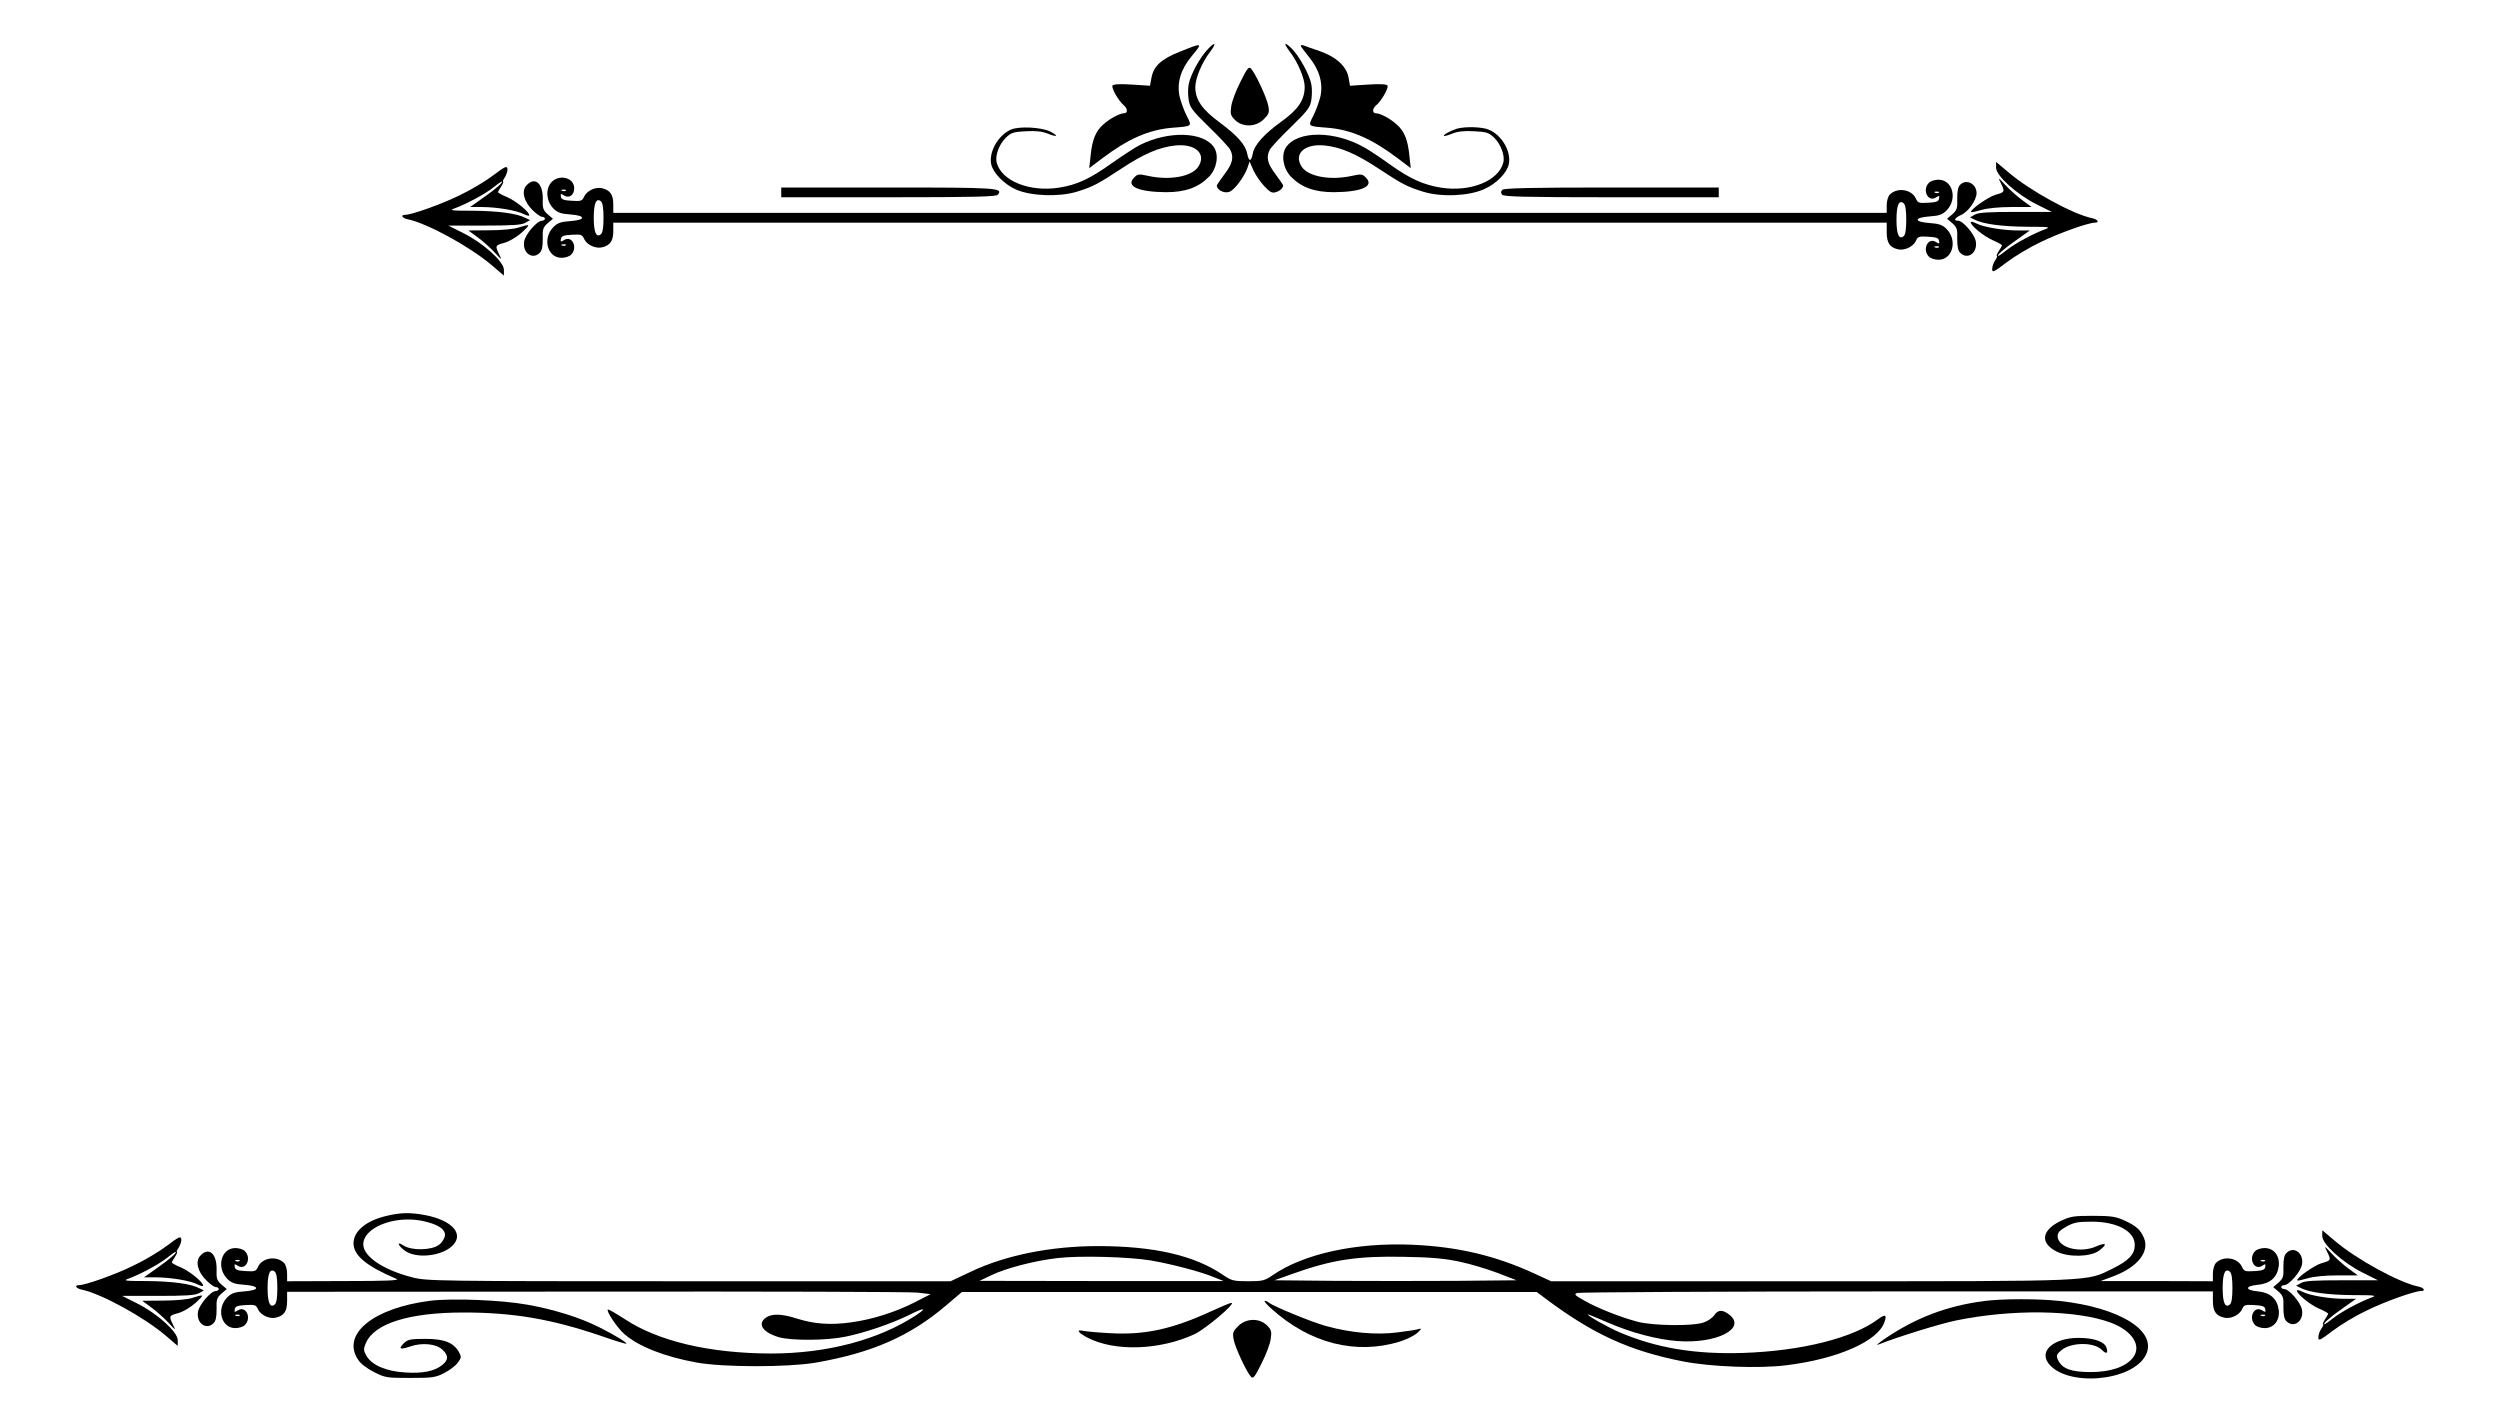 <?xml version="1.0" standalone="no"?>
<!DOCTYPE svg PUBLIC "-//W3C//DTD SVG 20010904//EN"
 "http://www.w3.org/TR/2001/REC-SVG-20010904/DTD/svg10.dtd">
<svg version="1.0" xmlns="http://www.w3.org/2000/svg"
 width="1280pt" height="720pt" viewBox="0 0 1280 720"
 preserveAspectRatio="xMidYMid meet">

<g transform="translate(0,720) scale(0.1,-0.1)"
fill="#000000" stroke="none">
<path d="M6183 6947 c-40 -42 -89 -132 -97 -179 -4 -20 -4 -56 0 -80 6 -38 18
-54 104 -138 54 -52 103 -105 109 -117 19 -38 12 -70 -29 -124 -22 -30 -40
-56 -40 -59 1 -25 44 -44 69 -30 26 13 72 77 87 118 l12 35 19 -44 c11 -24 36
-61 56 -82 29 -31 40 -37 59 -31 21 6 37 21 38 34 0 3 -18 29 -40 59 -41 54
-48 86 -29 124 6 12 55 65 109 117 86 84 98 100 104 138 4 24 4 60 0 80 -8 48
-64 149 -103 186 -38 36 -40 25 -6 -20 40 -53 75 -135 75 -178 0 -67 -32 -115
-116 -176 -92 -66 -142 -122 -150 -167 -8 -42 -20 -42 -28 -1 -9 47 -50 93
-140 160 -91 67 -126 117 -126 182 0 45 34 127 76 181 35 46 26 54 -13 12z"/>
<path d="M6040 6935 c-96 -38 -135 -75 -145 -136 l-7 -38 -92 6 c-63 4 -95 2
-100 -5 -7 -12 31 -79 58 -101 20 -17 21 -41 1 -41 -23 0 -76 -29 -108 -59
-38 -34 -55 -78 -63 -157 l-7 -65 66 50 c134 101 239 147 360 157 103 8 101 6
73 61 -14 27 -30 72 -37 101 -14 69 7 138 62 204 59 71 58 71 -61 23z"/>
<path d="M6660 6965 c0 -3 18 -27 39 -53 55 -66 76 -135 62 -204 -7 -29 -23
-74 -37 -101 -28 -55 -30 -53 73 -61 121 -10 226 -56 360 -157 l66 -50 -7 65
c-8 79 -25 123 -63 157 -32 30 -85 59 -108 59 -20 0 -19 24 1 41 27 22 65 89
58 101 -5 7 -37 9 -100 5 l-92 -6 -7 40 c-10 59 -63 108 -150 138 -39 13 -76
26 -82 29 -7 2 -13 1 -13 -3z"/>
<path d="M6351 6781 c-23 -45 -44 -101 -47 -125 -6 -39 -3 -48 19 -70 39 -39
108 -37 148 4 26 26 29 34 23 67 -7 41 -67 169 -89 192 -11 12 -20 1 -54 -68z"/>
<path d="M5175 6536 c-66 -30 -113 -115 -100 -177 10 -45 67 -103 128 -130 77
-33 219 -38 309 -11 84 26 110 40 230 119 115 76 193 109 274 118 104 11 163
-42 119 -109 -34 -51 -148 -71 -259 -46 -45 10 -52 9 -69 -9 -45 -44 20 -74
163 -75 99 0 166 24 220 79 40 41 52 110 26 150 -53 81 -233 87 -381 12 -22
-11 -83 -51 -136 -88 -119 -85 -183 -115 -278 -130 -151 -23 -294 35 -318 129
-9 36 13 94 47 127 27 26 39 30 103 33 51 3 84 -1 111 -12 49 -20 59 -13 14
10 -44 23 -163 29 -203 10z"/>
<path d="M7459 6541 c-34 -11 -72 -32 -66 -37 2 -2 21 3 43 12 27 11 60 15
111 12 64 -3 76 -7 103 -33 34 -33 56 -91 47 -127 -24 -94 -167 -152 -318
-129 -92 15 -159 45 -264 120 -44 32 -101 70 -126 84 -153 89 -347 90 -405 2
-26 -40 -14 -109 26 -150 54 -55 121 -79 220 -79 143 1 208 31 163 75 -17 18
-24 19 -69 9 -111 -25 -225 -5 -259 46 -44 67 15 120 119 109 81 -9 159 -42
274 -118 120 -79 146 -93 230 -119 93 -28 233 -22 312 14 62 28 115 82 125
127 14 64 -35 149 -102 177 -35 15 -122 17 -164 5z"/>
<path d="M10220 6341 c0 -41 105 -136 207 -187 l78 -39 -185 0 c-139 0 -191
-3 -209 -14 l-25 -14 25 -12 c42 -22 138 -35 268 -36 115 0 123 -2 91 -13 -61
-23 -154 -73 -194 -105 -21 -17 -41 -31 -44 -31 -13 0 30 38 92 81 l69 49 -59
0 c-77 0 -179 17 -215 36 -16 8 -29 11 -29 6 0 -17 67 -72 113 -92 26 -11 47
-23 47 -26 0 -3 -7 -16 -16 -29 -9 -14 -13 -25 -10 -25 4 0 0 -10 -8 -22 -9
-12 -16 -32 -16 -45 0 -20 7 -17 73 33 39 30 117 77 172 103 93 46 247 101
281 101 25 0 15 17 -15 23 -97 20 -316 139 -428 235 l-63 53 0 -30z"/>
<path d="M2525 6302 c-38 -29 -115 -75 -170 -101 -93 -46 -247 -101 -281 -101
-25 0 -15 -17 15 -23 97 -20 316 -139 429 -235 l62 -53 0 30 c0 41 -105 136
-207 187 l-78 39 185 0 c139 0 191 3 209 14 l25 14 -25 12 c-42 22 -138 35
-268 36 -115 0 -123 2 -91 13 61 23 154 73 194 105 21 17 41 31 44 31 13 0
-30 -38 -92 -81 l-69 -49 59 0 c77 0 179 -17 215 -36 16 -8 29 -11 29 -6 0 17
-67 72 -112 92 -27 11 -48 23 -48 26 0 3 7 16 16 29 9 14 13 25 10 25 -4 0 1
11 10 24 8 14 14 33 12 43 -2 15 -14 10 -73 -35z"/>
<path d="M2820 6263 c-28 -36 -22 -95 14 -131 20 -20 38 -27 86 -30 39 -3 60
-9 60 -17 0 -8 -21 -14 -60 -17 -48 -3 -66 -10 -86 -30 -58 -58 -32 -158 41
-158 18 0 41 7 49 16 36 36 5 101 -36 75 -17 -11 -19 -10 -16 6 2 14 14 19 56
21 47 3 53 1 63 -22 14 -30 60 -51 93 -42 40 10 56 33 56 82 l0 44 3260 0
3260 0 0 -49 c0 -54 15 -77 56 -87 33 -9 79 12 93 42 10 23 16 25 63 22 42 -2
54 -7 56 -21 3 -16 1 -17 -16 -6 -41 26 -72 -39 -36 -75 8 -9 31 -16 49 -16
73 0 99 100 41 158 -20 20 -38 27 -86 30 -82 6 -82 28 0 34 48 3 66 10 86 30
58 58 32 158 -41 158 -18 0 -41 -7 -49 -16 -36 -36 -5 -101 36 -75 17 11 19
10 16 -6 -2 -14 -14 -19 -56 -21 -47 -3 -53 -1 -63 22 -22 47 -95 58 -133 20
-9 -9 -16 -32 -16 -55 l0 -39 -3260 0 -3260 0 0 44 c0 49 -16 72 -56 82 -33 9
-79 -12 -93 -42 -10 -23 -16 -25 -63 -22 -42 2 -54 7 -56 21 -3 16 -1 17 16 6
26 -16 52 2 52 37 0 57 -82 75 -120 27z m77 -39 c-3 -3 -12 -4 -19 -1 -8 3 -5
6 6 6 11 1 17 -2 13 -5z m7030 -10 c-3 -3 -12 -4 -19 -1 -8 3 -5 6 6 6 11 1
17 -2 13 -5z m-6837 -129 c0 -48 -4 -76 -13 -84 -24 -20 -37 9 -37 84 0 75 13
104 37 84 9 -8 13 -36 13 -84z m6670 -10 c0 -48 -4 -76 -13 -84 -24 -20 -37 9
-37 84 0 75 13 104 37 84 9 -8 13 -36 13 -84z m-6863 -131 c-3 -3 -12 -4 -19
-1 -8 3 -5 6 6 6 11 1 17 -2 13 -5z m7030 -10 c-3 -3 -12 -4 -19 -1 -8 3 -5 6
6 6 11 1 17 -2 13 -5z"/>
<path d="M10244 6263 c22 -45 21 -47 -26 -60 -37 -10 -135 -79 -126 -89 2 -2
26 3 53 11 29 9 90 15 152 15 l105 0 -49 36 c-26 19 -65 54 -86 77 -37 40 -38
40 -23 10z"/>
<path d="M2695 6250 c-26 -28 -13 -82 31 -125 19 -19 41 -35 49 -35 8 0 15 -4
15 -10 0 -5 -7 -10 -15 -10 -25 0 -84 -68 -91 -105 -11 -59 42 -98 80 -59 11
11 15 32 15 72 -2 49 2 58 25 79 l27 23 -27 23 c-23 21 -27 30 -25 79 1 81
-41 116 -84 68z"/>
<path d="M10036 6254 c-11 -11 -15 -32 -15 -72 2 -49 -2 -58 -25 -79 l-27 -23
27 -23 c23 -21 27 -30 25 -79 0 -40 4 -61 15 -72 38 -39 91 0 80 59 -7 37 -66
105 -91 105 -25 0 -17 14 15 29 37 16 80 76 80 112 0 48 -52 75 -84 43z"/>
<path d="M4000 6215 l0 -25 549 0 c443 0 551 3 560 13 28 35 0 37 -561 37
l-548 0 0 -25z"/>
<path d="M7692 6228 c-8 -8 -9 -15 -1 -25 9 -10 117 -13 560 -13 l549 0 0 25
0 25 -548 0 c-407 0 -551 -3 -560 -12z"/>
<path d="M2655 6035 c-22 -8 -88 -14 -148 -14 l-109 -1 49 -36 c26 -19 65 -54
86 -77 37 -40 38 -40 23 -10 -22 45 -21 47 27 60 25 7 62 29 88 52 47 43 46
46 -16 26z"/>
<path d="M1976 974 c-103 -25 -166 -78 -166 -140 0 -62 67 -117 220 -182 18
-8 -52 -11 -267 -11 l-293 -1 0 39 c0 23 -7 46 -16 55 -38 38 -111 27 -133
-20 -10 -23 -16 -25 -63 -22 -42 2 -54 7 -56 21 -3 16 -1 17 16 6 41 -26 72
39 36 75 -8 9 -31 16 -49 16 -73 0 -99 -100 -41 -158 20 -20 38 -27 86 -30 82
-6 82 -28 0 -34 -48 -3 -66 -10 -86 -30 -58 -58 -32 -158 41 -158 18 0 41 7
49 16 36 36 5 101 -36 75 -17 -11 -19 -10 -16 6 2 14 14 19 56 21 47 3 53 1
63 -22 14 -30 60 -51 93 -42 41 10 56 33 56 85 l0 47 1578 1 c867 1 1609 -1
1647 -5 l70 -8 -80 -41 c-102 -52 -219 -89 -331 -104 -104 -14 -185 -8 -274
20 -78 25 -128 26 -158 5 -46 -32 -18 -75 64 -100 63 -19 245 -18 342 2 100
20 239 68 326 111 77 39 96 39 38 0 -193 -127 -458 -197 -745 -197 -313 1
-575 62 -748 176 -45 29 -84 52 -87 49 -9 -8 48 -93 83 -124 74 -65 206 -117
371 -147 135 -25 466 -25 609 -1 289 50 485 136 670 294 l80 68 1472 0 1471 0
44 -33 c243 -182 429 -268 703 -322 140 -28 393 -38 532 -20 261 32 468 123
501 220 14 39 5 43 -32 16 -129 -97 -393 -163 -691 -173 -246 -8 -444 25 -634
106 -60 26 -174 90 -160 91 3 0 48 -18 100 -41 119 -52 252 -87 355 -95 201
-16 359 64 268 135 -35 27 -58 26 -77 -3 -9 -13 -33 -30 -54 -37 -55 -20 -262
-17 -340 4 -87 23 -208 71 -273 109 -47 26 -52 32 -35 38 11 4 748 8 1638 8
l1617 0 0 -48 c0 -53 15 -76 56 -86 33 -9 79 12 93 42 10 23 16 25 63 22 42
-2 54 -7 56 -21 3 -16 1 -17 -16 -6 -41 26 -72 -39 -36 -75 8 -9 31 -16 49
-16 48 0 79 41 72 94 -8 56 -43 88 -106 94 -31 3 -51 9 -51 17 0 8 20 14 51
17 63 6 98 38 106 94 7 53 -24 94 -72 94 -18 0 -41 -7 -49 -16 -36 -36 -5
-101 36 -75 17 11 19 10 16 -6 -2 -14 -14 -19 -56 -21 -47 -3 -53 -1 -63 22
-22 47 -95 58 -133 20 -9 -9 -16 -32 -16 -55 l0 -39 -287 1 -288 0 67 25 c123
47 185 125 155 196 -18 42 -40 62 -102 90 -42 19 -67 23 -160 23 -100 0 -115
-3 -166 -27 -97 -48 -105 -112 -19 -156 59 -30 173 -28 216 4 46 34 39 45 -12
23 -84 -38 -199 -7 -199 52 0 18 11 30 45 49 38 21 58 25 130 25 130 0 220
-49 220 -119 0 -48 -30 -80 -113 -121 -137 -67 -70 -65 -1544 -65 l-1331 0
-87 40 c-200 92 -393 137 -625 147 -289 12 -554 -46 -714 -156 -41 -28 -51
-31 -126 -31 -74 0 -85 3 -126 31 -147 101 -354 149 -643 149 -241 0 -474 -47
-650 -131 l-104 -49 -1341 0 c-1291 0 -1344 1 -1415 20 -149 38 -251 107 -251
169 0 85 156 148 298 121 83 -17 124 -43 120 -77 -2 -14 -15 -35 -31 -47 -38
-28 -140 -30 -181 -3 -36 24 -30 1 6 -26 55 -41 178 -31 238 19 72 61 10 136
-135 163 -75 14 -126 13 -199 -5z m3919 -228 c107 -19 250 -56 320 -85 l50
-20 -625 0 -625 1 61 29 c76 37 226 75 341 88 116 13 365 6 478 -13z m1579 -6
c54 -11 142 -38 195 -58 l96 -37 -307 -3 c-169 -1 -448 -1 -620 0 l-313 3 90
32 c206 74 335 93 575 88 139 -2 209 -9 284 -25z m-6247 4 c-3 -3 -12 -4 -19
-1 -8 3 -5 6 6 6 11 1 17 -2 13 -5z m10370 0 c-3 -3 -12 -4 -19 -1 -8 3 -5 6
6 6 11 1 17 -2 13 -5z m-10177 -139 c0 -48 -4 -76 -13 -84 -24 -20 -37 9 -37
84 0 75 13 104 37 84 9 -8 13 -36 13 -84z m10010 0 c0 -48 -4 -76 -13 -84 -24
-20 -37 9 -37 84 0 75 13 104 37 84 9 -8 13 -36 13 -84z m-10203 -141 c-3 -3
-12 -4 -19 -1 -8 3 -5 6 6 6 11 1 17 -2 13 -5z m10370 0 c-3 -3 -12 -4 -19 -1
-8 3 -5 6 6 6 11 1 17 -2 13 -5z"/>
<path d="M11890 871 c0 -41 105 -136 207 -187 l78 -39 -185 0 c-139 0 -191 -3
-209 -14 l-25 -14 25 -12 c42 -22 138 -35 268 -36 115 0 123 -2 91 -13 -61
-23 -154 -73 -194 -105 -21 -17 -41 -31 -44 -31 -13 0 30 38 92 81 l69 49 -59
0 c-77 0 -179 17 -215 36 -16 8 -29 11 -29 6 0 -17 67 -72 113 -92 26 -11 47
-23 47 -26 0 -3 -7 -16 -16 -29 -9 -14 -13 -25 -10 -25 4 0 0 -10 -8 -22 -9
-12 -16 -32 -16 -45 0 -20 7 -17 73 33 39 30 117 77 172 103 93 46 247 101
281 101 25 0 15 17 -15 23 -97 20 -316 139 -428 235 l-63 53 0 -30z"/>
<path d="M855 822 c-38 -29 -115 -75 -170 -101 -93 -46 -247 -101 -281 -101
-25 0 -15 -17 15 -23 97 -20 316 -139 429 -235 l62 -53 0 30 c0 41 -105 136
-207 187 l-78 39 185 0 c139 0 191 3 209 14 l25 14 -25 12 c-42 22 -138 35
-268 36 -115 0 -123 2 -91 13 61 23 154 73 194 105 21 17 41 31 44 31 13 0
-30 -38 -92 -81 l-69 -49 59 0 c77 0 179 -17 215 -36 16 -8 29 -11 29 -6 0 17
-67 72 -112 92 -27 11 -48 23 -48 26 0 3 7 16 16 29 9 14 13 25 10 25 -4 0 1
11 10 24 8 14 14 33 12 43 -2 15 -14 10 -73 -35z"/>
<path d="M11914 793 c22 -45 21 -47 -26 -60 -37 -10 -135 -79 -126 -89 2 -2
26 3 53 11 29 9 90 15 152 15 l105 0 -49 36 c-26 19 -65 54 -86 77 -37 40 -38
40 -23 10z"/>
<path d="M11706 784 c-11 -11 -15 -32 -15 -72 2 -49 -2 -58 -25 -79 l-27 -23
27 -23 c23 -21 27 -30 25 -79 0 -40 4 -61 15 -72 38 -39 91 0 80 59 -7 37 -66
105 -91 105 -8 0 -15 5 -15 10 0 6 7 10 15 10 25 0 84 68 91 105 11 59 -42 98
-80 59z"/>
<path d="M1025 770 c-26 -28 -13 -82 31 -125 19 -19 41 -35 49 -35 8 0 15 -4
15 -10 0 -5 -7 -10 -15 -10 -25 0 -84 -68 -91 -105 -11 -59 42 -98 80 -59 11
11 15 32 15 72 -2 49 2 58 25 79 l27 23 -27 23 c-23 21 -27 30 -25 79 1 81
-41 116 -84 68z"/>
<path d="M985 555 c-22 -8 -88 -14 -148 -14 l-109 -1 49 -36 c26 -19 65 -54
86 -77 37 -40 38 -40 23 -10 -22 45 -21 47 27 60 25 7 62 29 88 52 47 43 46
46 -16 26z"/>
<path d="M2202 540 c-291 -37 -455 -171 -369 -301 13 -21 45 -45 82 -64 57
-29 66 -30 185 -30 113 0 130 2 174 25 28 14 59 38 70 53 19 26 19 30 6 54
-28 49 -75 68 -172 68 -77 0 -90 -3 -110 -22 -30 -30 -21 -35 32 -17 61 21
133 14 165 -16 32 -30 32 -53 -1 -79 -40 -32 -100 -44 -190 -38 -97 6 -169 37
-197 84 -16 28 -17 35 -4 66 43 101 221 157 501 157 253 0 447 -33 701 -119
65 -23 124 -41 130 -41 15 1 -58 45 -140 86 -98 49 -230 90 -365 114 -132 24
-387 34 -498 20z"/>
<path d="M10161 539 c-194 -25 -356 -87 -516 -197 -27 -19 -41 -31 -30 -27
103 41 317 107 399 124 287 59 617 55 793 -11 111 -41 161 -120 113 -180 -36
-46 -114 -73 -215 -73 -101 0 -147 17 -168 62 -10 23 -8 28 16 49 49 42 167
44 208 3 24 -24 34 -19 24 11 -10 31 -64 50 -143 50 -124 0 -202 -64 -155
-129 90 -123 428 -96 499 40 63 122 -129 244 -440 278 -109 12 -291 12 -385 0z"/>
<path d="M6510 499 c196 -177 432 -237 657 -168 35 11 75 31 90 45 21 19 23
24 9 20 -10 -4 -61 -12 -112 -18 -107 -14 -240 -2 -366 33 -73 20 -274 103
-292 120 -6 5 -15 9 -20 9 -6 -1 9 -19 34 -41z"/>
<path d="M6200 486 c-197 -91 -339 -122 -515 -112 -60 3 -123 9 -139 12 -39 9
-26 -10 24 -36 140 -71 369 -63 546 19 57 27 214 160 189 160 -5 1 -53 -19
-105 -43z"/>
<path d="M6339 410 c-26 -26 -29 -34 -23 -67 7 -41 67 -169 89 -192 11 -12 20
-1 54 68 23 45 44 101 47 125 6 39 3 48 -19 70 -39 39 -108 37 -148 -4z"/>
</g>
</svg>

